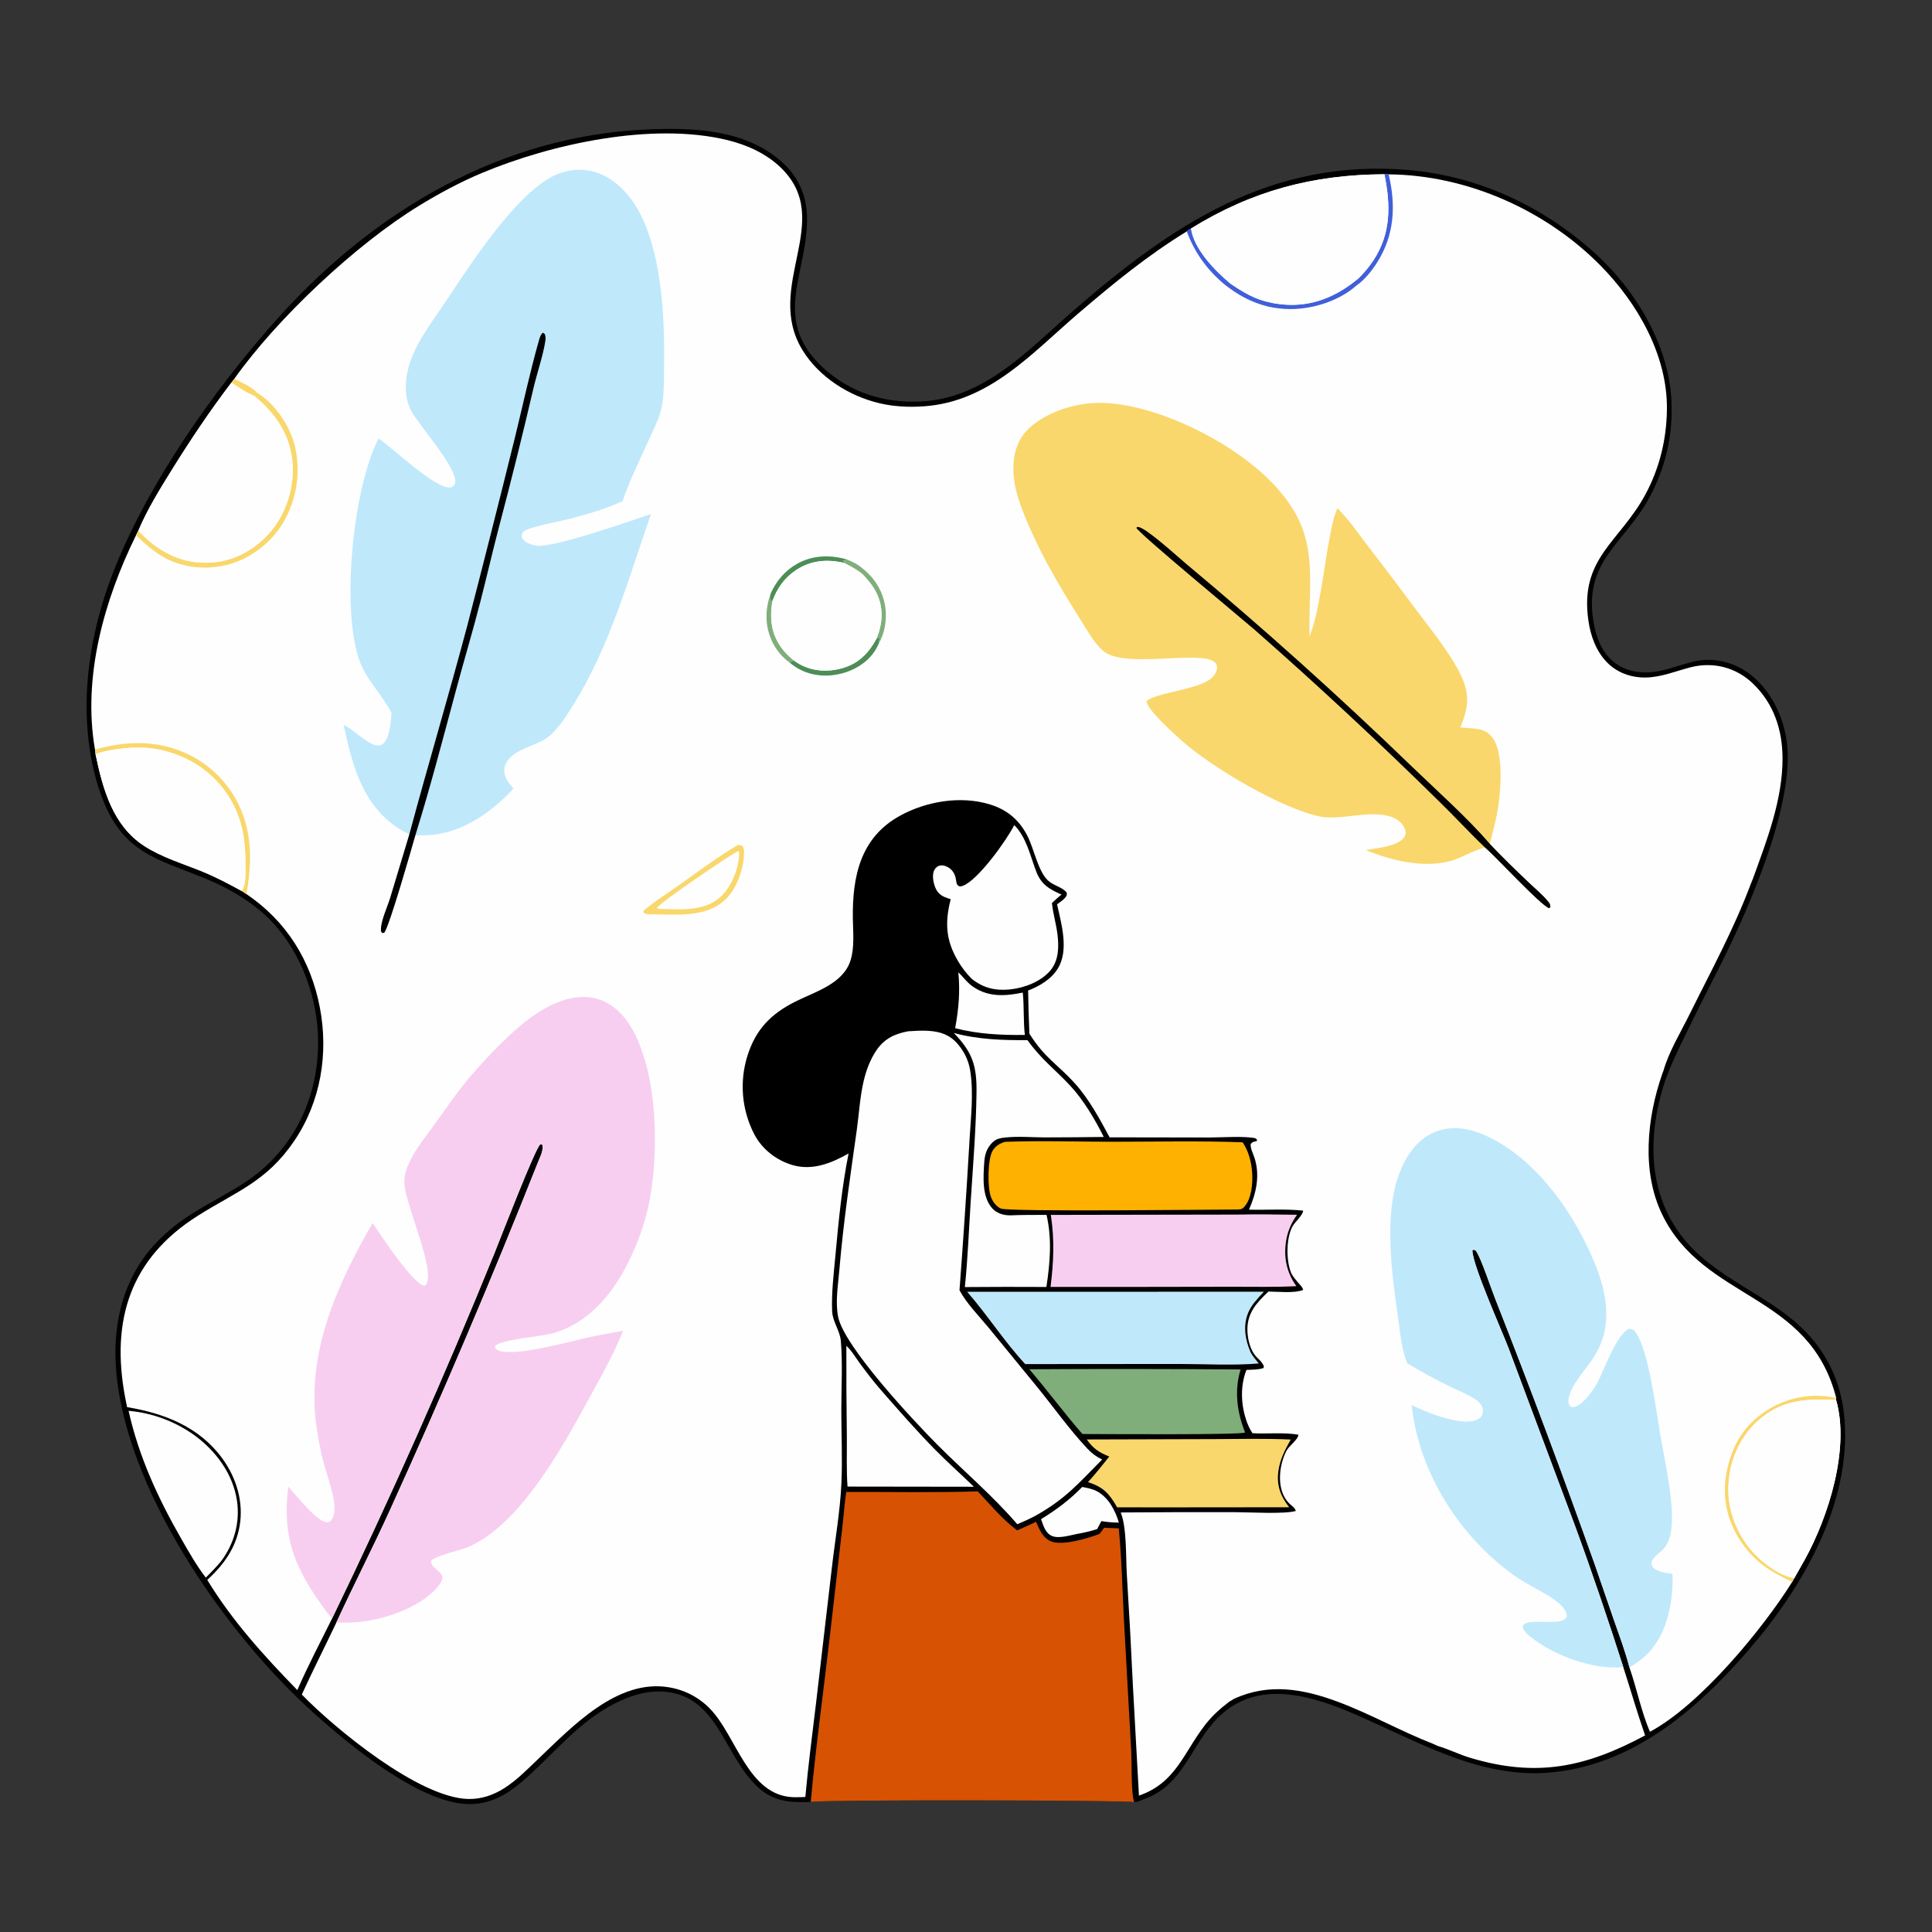 <?xml version="1.0" encoding="UTF-8"?>
<svg xmlns="http://www.w3.org/2000/svg" xmlns:xlink="http://www.w3.org/1999/xlink" width="1024" height="1024">
  <rect width="100%" height="100%" fill="#333333" stroke="none"/>
  <path d="M429.701 955.038C418.914 955.518 410.11 954.944 401.734 947.279C382.728 929.888 380.265 895.114 347.183 896.584C337.111 897.032 327.013 901.684 318.642 907.036C302.645 917.264 290.636 932.447 276.269 944.648C268.611 951.153 260.329 955.846 250.073 956.21C223.868 957.137 185.049 924.82 166.08 907.764C119.226 865.633 64.758 787.713 61.312 722.65C60.108 699.925 65.906 677.203 81.514 660.069C96.257 643.884 111.175 638.548 128.639 627.461C155.977 610.105 169.77 580.588 168.515 548.539C167.611 525.458 157.68 500.796 140.523 485.013C131.351 476.575 119.785 470.069 108.278 465.41C83.148 455.234 65.737 451.95 54.72 424.35C49.301 410.773 46.764 396.279 46.065 381.72C44.98 359.144 49.005 335.418 56.13 314.001C72.989 263.329 113.228 206.044 149.144 166.571C199.746 110.955 266.253 72.083 342.549 68.629C367.431 67.503 395.494 68.498 414.893 86.282C422.998 93.714 427.312 103.219 427.708 114.177C428.788 144.072 408.13 168.682 435.994 194.647C450.37 208.043 468.382 213.697 487.856 212.804C521.838 211.245 544.813 185.594 568.778 164.772C621.133 119.283 673.435 83.978 746.258 90.103C783.571 93.242 818.012 109.353 845.588 134.403C867.003 153.856 884.482 182.955 885.896 212.313C886.761 230.262 882.959 247.126 874.585 262.996C861.306 288.162 838.887 296.949 844.678 330.152C845.979 337.614 848.798 345.072 854.585 350.217C860.158 355.172 867.621 356.884 874.905 356.294C882.797 355.655 889.948 352.511 897.548 350.652C908.591 347.951 920.468 351.271 929.065 358.573C940.06 367.911 946.401 382.517 947.394 396.744C949.694 429.671 926.252 483.18 911.342 512.509C905.063 524.862 898.779 537.178 892.763 549.663C888.72 558.054 884.617 566.164 881.831 575.104C871.571 608.036 874.445 642.366 901.569 665.99C923.85 685.396 951.947 692.798 967.765 719.906C973.673 730.03 976.77 740.916 977.664 752.575C981.1 797.397 955.005 841.97 926.602 874.756C898.82 906.825 864.376 936.3 820.125 939.589C803.078 940.856 785.962 937.142 770.015 931.286C757.202 926.581 744.839 920.74 732.453 915.033C704.607 902.203 667.85 884.747 643.142 912.959C630.928 926.906 626.239 945.981 607.481 953.148C605.685 953.834 603.472 954.95 601.568 955.167C601.427 955.184 601.283 955.177 601.141 955.182C598.103 954.112 440.765 953.774 429.701 955.038Z" data-index="1" style="opacity: 1;"></path>
  <path fill="#FEFEFE" d="M573.608 788.112C576.14 788.641 578.879 789.078 581.189 790.282C587.495 793.569 591.074 800.454 593.039 807.013C589.852 807.005 586.894 806.731 583.749 806.217L581.529 810.43C578.008 811.598 574.534 812.348 570.887 813.015C567.146 813.723 561.257 815.619 557.641 814.123C554.037 812.632 552.997 808.521 551.768 805.2C560.13 800.044 566.728 795.116 573.608 788.112Z" data-index="2"></path>
  <path fill="#FEFEFE" d="M507.939 515.351C510.902 518.182 512.776 521.13 516.369 523.418C524.509 528.6 533.127 527.926 542.093 526.082C542.863 533.54 542.33 541.061 543.192 548.542C530.485 548.664 518.651 548.137 506.255 544.971C508.108 534.825 508.942 525.661 507.939 515.351Z" data-index="3"></path>
  <path fill="#FEFEFE" d="M448.588 713.32C451.287 715.67 453.615 719.728 455.77 722.64C459.356 727.483 462.991 732.279 466.962 736.816C476.28 747.463 485.761 758.321 495.677 768.406C502.294 775.136 509.41 781.405 516.164 788.007L449.198 787.913C448.579 779.15 448.921 770.113 448.85 761.314Q448.52 737.318 448.588 713.32Z" data-index="4" style="opacity: 1;"></path>
  <path fill="#FEFEFE" d="M68.149 747.758Q70.5 747.967 72.831 748.332Q75.162 748.697 77.463 749.218Q79.765 749.738 82.027 750.41Q84.288 751.083 86.5 751.905Q88.712 752.727 90.864 753.695Q93.016 754.663 95.098 755.773Q97.18 756.882 99.184 758.128Q101.188 759.374 103.104 760.751C114.455 769.054 123.496 781.223 125.599 795.388C127.315 806.945 124.117 818.149 117.219 827.461C114.632 830.529 111.943 833.369 109.066 836.166C104.235 829.89 100.245 822.85 96.307 815.993C83.884 794.358 73.61 772.207 68.149 747.758Z" data-index="5"></path>
  <path fill="#80AE7B" d="M545.577 725.738Q601.567 725.383 657.556 725.839C654.131 736.957 655.604 748.163 659.771 758.83L659.829 759.272C657.713 760.617 583.464 760.049 573.71 760.06C563.983 748.938 555.2 736.972 545.577 725.738Z" data-index="6"></path>
  <path fill="#FAD76C" d="M643.539 762.75C657.036 762.703 670.632 762.359 684.114 762.986C681.062 768.456 678.211 773.93 677.491 780.246C676.65 787.632 678.832 793.176 683.292 798.875L613.242 798.94L592.102 798.899C587.954 791.645 584.785 788.137 576.652 785.568C580.633 781.219 584.265 776.572 587.953 771.976C582.555 769.885 579.346 767.727 576.008 762.943L643.539 762.75Z" data-index="7"></path>
  <path fill="#FEFEFE" d="M537.567 437.319C544.012 443.717 546.035 453.556 549.152 461.743C551.876 468.895 555.997 471.161 562.624 474.156C560.82 475.547 559.193 477.057 557.549 478.628C558.099 484.199 559.805 489.666 560.486 495.248C561.278 501.748 561.192 508.933 556.833 514.238C551.907 520.234 542.964 523.618 535.415 524.409C527.678 525.22 521.181 523.7 515.072 518.823C512.236 516.05 509.762 512.77 507.749 509.358C501.176 498.216 500.789 488.882 503.89 476.575C502.761 476.233 501.618 475.89 500.543 475.4C497.897 474.193 496.44 472.466 495.47 469.743C494.587 467.262 493.865 463.29 495.36 460.878C496.057 459.754 496.975 458.966 498.317 458.744C499.982 458.468 501.801 459.122 503.143 460.08C505.257 461.589 506.293 463.713 506.678 466.217C506.704 466.384 506.859 467.512 506.913 467.707C507.291 469.072 507.447 469.19 508.601 469.825C509.212 469.769 509.751 469.719 510.33 469.505C518.361 466.546 533.636 445.215 537.567 437.319Z" data-index="8"></path>
  <path fill="#FEFEFE" d="M505.548 547.501C518.393 550.966 531.355 551.394 544.576 551.291C551.883 561.481 559.125 566.761 567.225 575.429C574.317 583.019 580.368 593.358 585.026 602.615Q569.314 602.821 553.601 602.852C546.771 602.811 539.367 602.154 532.604 602.929C530.323 603.19 528.388 603.489 526.596 605.01C523.315 607.797 521.987 611.501 521.694 615.723C521.154 623.517 520.313 634.49 526.037 640.562C528.5 643.174 531.882 644.145 535.374 644.16C541.807 643.879 548.258 643.942 554.696 643.916C557.627 656.793 556.568 669.212 554.615 682.12Q533.004 681.993 511.393 682.175C512.957 667.115 513.511 651.864 514.492 636.751C515.732 617.645 517.308 598.378 517.572 579.231C517.767 565.083 515.569 557.82 505.548 547.501Z" data-index="9"></path>
  <path fill="#F7CEF0" d="M655.633 643.754C666.225 643.537 676.874 643.669 687.466 643.856C684.625 647.879 682.629 652.188 681.776 657.059C680.192 666.104 681.819 674.162 687.09 681.689C675.811 682.286 664.376 681.978 653.077 682.01L591.577 682.105L556.804 682.101C558.466 668.932 558.972 657.09 556.956 643.923L655.633 643.754Z" data-index="10"></path>
  <path fill="#FEB101" d="M532.802 605.186C551.627 604.489 570.706 605.15 589.565 605.15C612.543 605.15 635.673 604.598 658.627 605.442C661.772 610.092 663.23 615.745 663.651 621.305C664.08 626.96 663.42 635.491 659.365 639.776C658.1 641.113 657.351 640.965 655.625 641.067C644.06 641.082 534.545 642.365 530.46 640.56C527.831 639.399 525.933 636.571 525.048 633.933C523.386 628.976 523.5 614.687 525.948 610.203C527.421 607.504 529.9 605.97 532.802 605.186Z" data-index="11"></path>
  <path fill="#BFE8FB" d="M512.59 684.661L669.877 684.639C666.697 688.167 663.379 691.359 661.545 695.849C658.721 702.761 660.002 710.182 662.871 716.792C664.077 718.938 665.623 720.769 667.175 722.666C653.381 723.828 638.786 722.935 624.908 722.935L543.385 722.999C532.219 710.996 523.386 697.006 512.59 684.661Z" data-index="12"></path>
  <path fill="#FEFEFE" d="M481.288 546.602C484.88 546.391 488.495 546.13 492.092 546.365C498.49 546.784 503.428 548.439 507.686 553.434C511.115 557.457 513.341 562.058 514.198 567.29C516.225 579.661 514.422 593.469 513.774 605.953Q511.491 644.924 508.552 683.851C512.372 690.962 518.774 697.365 523.913 703.613L548.943 734.183C558.056 745.251 566.554 757.429 576.362 767.835C578.781 770.402 581.009 772.041 584.16 773.578C571.361 786.44 565.039 794.225 548.866 803.358C545.697 805.041 542.479 806.474 539.172 807.864C526.074 792.63 510.643 779.643 496.527 765.433C484.578 753.404 447.356 713.772 444.225 697.909C442.652 689.939 444.214 681.008 444.885 673.003C446.958 648.274 450.612 623.733 454.079 599.173C455.322 590.368 455.77 581.261 457.843 572.618C459.152 567.158 461.265 561.519 464.412 556.84C468.644 550.55 474.082 547.984 481.288 546.602Z" data-index="13"></path>
  <path fill="#D75203" d="M448.524 790.765C471.725 790.696 495.063 791.172 518.242 790.465C524.82 797.457 531.404 805.402 539.117 811.116C542.481 809.661 545.834 808.215 549.108 806.565C550.965 810.679 552.638 815.17 557.172 816.997C563.092 819.383 576.942 815.331 582.833 812.948L585.204 809.752L592.961 810.053C594.52 825.685 594.845 841.681 595.646 857.378L599.569 928.017C599.865 933.426 599.503 951.437 601.141 955.182C598.103 954.112 440.765 953.774 429.701 955.038C432.41 925.273 436.599 895.605 439.986 865.908L446.403 809.928C447.162 803.565 447.567 797.088 448.524 790.765Z" data-index="14" style="opacity: 1;"></path>
  <path fill="#FEFEFE" d="M124.191 200.776C146.869 168.756 188.611 129.532 222.18 108.99C232.664 102.574 243.928 96.515 255.26 91.754C292.185 76.239 345.858 64.564 385.544 74.255C395.848 76.771 406.026 81.329 413.748 88.757C442.921 116.822 404.511 151.603 425.37 185.617C434.12 199.887 450.047 209.934 466.144 213.728C473.765 215.524 481.55 215.891 489.35 215.379C524.506 213.071 546.958 187.093 571.975 165.736C590.673 149.773 608.001 135.58 629.01 122.634C629.698 122.009 630.493 121.588 631.288 121.113C663.611 101.123 695.902 92.552 733.765 92.369L736.025 92.415C777.483 92.767 819.176 111.272 848.229 140.684C867.926 160.624 883.895 188.41 883.501 217.143C883.283 233.003 879.56 248.308 871.981 262.278C858.287 287.519 837.051 295.776 841.906 329.083C843.077 337.118 845.971 345.139 851.725 351.042C857.099 356.557 864.412 359.141 872.012 359.099C880.304 359.054 888.111 355.701 896.034 353.679C908.144 350.588 920.253 353.735 929.261 362.461C940.148 373.009 944.7 386.808 944.78 401.719C944.899 423.692 936.436 445.559 929.001 465.926L927.96 468.489C918.969 492.567 906.662 515.039 895.298 538.018C890.675 547.364 884.657 557.202 881.756 567.209L880.931 569.464C872.913 592.639 869.964 621.035 881.014 643.77C903.283 689.588 958.863 684.895 973.247 740.956L973.18 742.013C980.533 767.707 969.214 803.886 956.435 826.875L951.025 836.435L949.922 838.412C934.008 863.8 900.921 903.776 874.491 917.885C869.849 907.03 867.536 894.979 863.641 883.802C861.478 875.339 858.345 867.035 855.461 858.791L845.505 829.871Q820.284 758.903 792.675 688.829C790.491 683.403 785.144 667.249 782.557 663.393C781.952 662.491 781.945 662.558 780.818 662.397L780.382 662.843C780.667 671.092 795.92 704.971 799.629 714.722L835.011 809.323C844.006 833.81 852.384 858.707 860.361 883.546C864.255 895.603 867.765 907.84 871.942 919.797C840.27 936.822 814.257 942.184 779.258 931.676C773.361 929.905 767.78 927.09 761.916 925.345L759.421 924.21C742.394 917.581 726.398 908.434 709.254 902.035C690.726 895.12 672.614 891.911 654.109 900.38C653.273 900.885 652.433 901.464 651.56 901.896C646.773 905.578 642.57 909.287 638.852 914.071C627.226 929.027 623.294 944.94 603.664 951.711L600.482 893.794Q599.096 864.117 597.246 834.466C596.692 825.619 597.257 809.587 594.005 801.638Q624.249 801.398 654.493 801.48C662.11 801.493 680.92 802.6 686.788 800.843C686.346 798.996 684.51 798.068 683.214 796.754C676.381 789.82 677.702 776.954 681.86 768.901C683.089 766.52 688.23 762.765 688.167 760.424C680.501 759.068 671.705 760.092 663.838 759.637C663.065 758.438 662.342 757.224 661.772 755.914C657.809 746.8 656.918 735.369 660.649 726.073C663.61 725.924 666.801 726.034 669.633 725.105L669.91 724.274C669.085 722.144 667.917 721.135 666.31 719.572C662.586 715.951 661.081 709.408 661.145 704.339C661.259 695.433 666.314 690.307 672.275 684.552C677.578 684.558 685.809 685.577 690.693 683.71C690.34 682.145 689.289 681.288 688.281 680.104C686.88 678.457 685.062 676.483 684.258 674.482C681.631 667.94 681.634 656.03 685.178 649.804C686.512 647.461 690.49 644.173 690.694 641.668C681.352 640.63 671.431 641.396 661.982 641.14C665.834 632.406 667.907 623.154 664.943 613.776C664.212 611.464 662.638 608.718 662.9 606.284C664 605.054 664.585 605.141 666.164 604.8L666.196 604.017L665.552 603.364C660.475 601.997 647.089 602.898 641.219 602.895L588.122 602.814C582.955 593.186 577.218 582.568 569.897 574.428C560.359 563.823 554.102 561.282 545.6 547.88Q545.104 536.448 544.919 525.007C551.093 522.603 557.153 519.066 560.704 513.276C566.634 503.606 562.577 489.611 560.266 479.341C562.159 477.841 564.324 476.678 565.424 474.455C565.397 473.677 565.57 473.242 564.997 472.633C562.585 470.074 558.15 469.248 555.43 466.664C550.059 461.558 548.032 449.662 544.438 442.804C540 434.333 533.623 429.049 524.437 426.287C509.003 421.647 490.994 424.69 477.025 432.359C455.987 443.909 451.721 464.605 452.027 486.837C452.125 493.997 452.978 502.002 450.83 508.932C446.916 521.561 431.931 525.61 421.345 530.97C408.577 537.434 400.659 545.554 396.241 559.324Q395.829 560.613 395.48 561.92Q395.132 563.228 394.849 564.551Q394.566 565.874 394.349 567.209Q394.131 568.545 393.98 569.889Q393.829 571.234 393.745 572.584Q393.661 573.934 393.643 575.287Q393.626 576.64 393.675 577.992Q393.724 579.344 393.841 580.692Q393.957 582.04 394.139 583.381Q394.322 584.722 394.571 586.052Q394.82 587.382 395.134 588.698Q395.448 590.014 395.827 591.312Q396.206 592.611 396.648 593.89Q397.091 595.169 397.596 596.424Q398.102 597.679 398.668 598.907Q399.235 600.136 399.862 601.335C404.061 609.257 411.661 615.116 420.287 617.574C430.749 620.555 440.781 616.443 449.77 611.367C446.216 628.995 444.427 647.537 442.789 665.436C441.903 675.11 440.647 685.238 441.045 694.948C441.278 700.604 445.207 705.195 445.673 710.811C446.658 722.698 445.913 735.196 445.915 747.157C445.916 760.114 446.549 773.235 445.965 786.16C445.296 800.961 442.61 816.059 440.92 830.8L432.498 902.878C430.526 919.375 428.331 935.896 426.846 952.443C424.789 952.517 422.713 952.616 420.655 952.558C396.487 951.876 390.374 920.161 376.371 905.725Q375.274 904.589 374.088 903.545Q372.903 902.501 371.637 901.556Q370.371 900.611 369.032 899.771Q367.694 898.932 366.293 898.203Q364.891 897.474 363.435 896.861Q361.98 896.248 360.479 895.755Q358.978 895.261 357.443 894.89Q355.907 894.52 354.347 894.274C327.128 889.818 303.345 915.069 285.509 932.056C279.77 937.523 274.091 943.394 267.394 947.694C261.553 951.445 254.979 953.702 247.984 953.492C221.965 952.708 177.835 916.518 159.967 898.147C165.791 885.318 172.266 872.736 178.274 859.982C187.369 840.223 197.348 820.864 206.376 801.054Q248.114 709.406 285.235 615.793C286.131 613.547 288.403 609.036 287.383 606.676L286.381 606.499C283.687 608.427 265.012 656.952 262.208 663.869Q222.228 762.344 175.925 858.009C169.752 870.518 163.133 882.985 157.595 895.782C139.989 877.735 123.028 859.025 109.857 837.408C118.473 829.445 124.951 820.658 126.994 808.861C129.191 796.174 125.375 783.419 117.899 773.095C105.736 756.296 87.079 749.068 67.353 745.803Q66.779 743.06 66.262 740.306C58.694 699.66 69.059 666.949 104.897 644.346C125.504 631.35 141.261 626.309 155.891 604.792C169.983 584.067 174.21 558.536 169.54 534.065C164.752 508.976 151.801 488.231 130.639 473.895L128.096 472.231C121.405 468.561 114.595 464.964 107.534 462.055C97.165 457.785 85.671 454.429 76.24 448.245C59.702 437.402 54.491 418.101 50.66 399.86L50.342 397.258C43.637 358.815 55.241 317.94 72.094 283.706L73.341 281.214C78.085 269.983 84.821 259.121 91.25 248.777C101.099 232.929 111.341 217.659 122.64 202.807L124.191 200.776Z" data-index="15" style="opacity: 1;"></path>
  <path fill="#80AE7B" d="M408.556 314.363C408.396 315.628 407.772 317.332 408.7 318.349C408.875 318.54 409.125 318.645 409.338 318.793C407.945 327.89 408.691 335.916 414.358 343.553C416.027 345.802 417.883 347.599 419.999 349.42L420.671 350.005L418.572 351.219C414.493 348.357 411.22 344.267 409.123 339.76C405.317 331.581 405.483 322.71 408.556 314.363Z" data-index="16"></path>
  <path fill="#4D8D57" d="M408.556 314.363C411.591 307.751 416.14 302.363 422.544 298.785C430.831 294.157 440.14 293.97 449.065 296.583L446.591 297.291C447.12 297.418 447.642 297.53 448.156 297.711L447.176 298.26C438.24 296.339 429.914 296.952 422.113 302.044C415.905 306.095 411.788 311.855 409.338 318.793C409.125 318.645 408.875 318.54 408.7 318.349C407.772 317.332 408.396 315.628 408.556 314.363Z" data-index="17"></path>
  <path fill="#80AE7B" d="M449.065 296.583C451.841 297.824 454.726 299.06 456.987 301.151C463.912 306.582 468.277 313.793 469.323 322.588C470.052 328.715 468.895 335.767 465.748 341.111C465.83 339.988 466.163 338.955 466.257 337.822L464.592 338.468C466.145 334.512 467.209 330.533 467.259 326.261C467.365 317.047 463.053 310.285 456.841 304.037C453.783 301.713 450.615 299.949 447.176 298.26L448.156 297.711C447.642 297.53 447.12 297.418 446.591 297.291L449.065 296.583Z" data-index="18"></path>
  <path fill="#4D8D57" d="M464.592 338.468L466.257 337.822C466.163 338.955 465.83 339.988 465.748 341.111C462.959 347.864 457.196 352.779 450.525 355.489C442.792 358.631 433.887 359.068 426.109 355.856Q424.052 355.004 422.156 353.837Q420.26 352.67 418.572 351.219L420.671 350.005Q422.062 351.036 423.569 351.889C430.727 355.934 439.021 356.343 446.803 354.032C455.254 351.522 460.527 346.012 464.592 338.468Z" data-index="19"></path>
  <path fill="#FAD76C" d="M949.922 838.412C938.181 833.04 929.666 827.605 922.419 816.616C915.048 805.438 912.539 792.469 915.309 779.394C918.24 765.561 924.482 755.21 936.492 747.495Q937.5 746.848 938.539 746.252Q939.577 745.655 940.644 745.111Q941.711 744.566 942.803 744.075Q943.895 743.584 945.011 743.147Q946.126 742.71 947.261 742.329Q948.397 741.948 949.549 741.623Q950.702 741.298 951.87 741.03Q953.037 740.762 954.216 740.553Q955.395 740.343 956.583 740.191Q957.771 740.04 958.965 739.947Q960.16 739.855 961.357 739.821Q962.554 739.787 963.751 739.813Q964.949 739.838 966.144 739.923Q967.338 740.007 968.527 740.15Q969.717 740.293 970.897 740.495Q972.078 740.696 973.247 740.956L973.18 742.013C957.217 741.209 943.963 741.891 931.516 753.253C921.821 762.103 916.66 774.393 916.099 787.438C915.524 800.797 920.823 813.934 929.951 823.628C935.014 829.005 943.647 835.273 951.025 836.435L949.922 838.412Z" data-index="20"></path>
  <path fill="#FAD76C" d="M50.342 397.258C68.725 392.144 86.447 392.17 103.413 401.704Q104.637 402.407 105.825 403.168Q107.013 403.93 108.162 404.749Q109.311 405.569 110.418 406.443Q111.526 407.318 112.589 408.246Q113.652 409.174 114.668 410.153Q115.685 411.132 116.652 412.159Q117.619 413.187 118.534 414.261Q119.45 415.335 120.311 416.453Q121.173 417.57 121.979 418.729Q122.785 419.887 123.532 421.084Q124.28 422.281 124.969 423.513Q125.657 424.745 126.284 426.009Q126.911 427.273 127.475 428.567Q128.039 429.86 128.539 431.18Q129.039 432.499 129.473 433.842Q129.908 435.185 130.276 436.547C133.573 448.722 132.853 461.594 130.639 473.895L128.096 472.231C128.602 471.375 128.581 471.479 128.97 470.539C130.238 467.471 130.098 463.251 130.11 459.968C130.149 449.169 129.461 439.282 125.003 429.251C118.921 415.565 107.776 405.316 93.826 400.062C83.05 396.003 73.281 395.421 61.957 397.104C58.211 397.661 54.133 398.285 50.66 399.86L50.342 397.258Z" data-index="21"></path>
  <path fill="#405FD9" d="M733.765 92.369L736.025 92.415C739.862 108.721 739.169 124.354 730.043 138.896C727.16 143.49 723.225 148.406 718.729 151.5C709.054 160.057 693.762 164.544 680.987 163.717Q676.375 163.443 671.869 162.423C663.009 160.182 655.99 156.272 648.85 150.629C639.665 142.864 633.205 133.914 629.01 122.634C629.698 122.009 630.493 121.588 631.288 121.113C632.786 132.118 644.051 143.553 652.171 150.333C658.498 154.645 665.227 158.74 672.858 160.21C675.084 160.8 677.327 161.115 679.615 161.338C695.066 162.844 708.171 157.372 719.891 147.646Q722.144 145.476 724.151 143.077Q726.157 140.678 727.894 138.076C737.37 123.637 737.077 108.675 733.765 92.369Z" data-index="23"></path>
  <path fill="#FAD76C" d="M124.191 200.776C127.824 202.651 133.495 205.006 136.147 208.055C145.549 213.747 153.631 225.58 156.251 236.19Q156.559 237.488 156.804 238.8Q157.049 240.112 157.23 241.434Q157.411 242.756 157.529 244.085Q157.646 245.414 157.699 246.747Q157.753 248.08 157.741 249.415Q157.73 250.749 157.655 252.081Q157.579 253.413 157.44 254.74Q157.3 256.067 157.097 257.386Q156.893 258.705 156.626 260.012Q156.36 261.32 156.03 262.613Q155.701 263.906 155.309 265.181Q154.918 266.457 154.465 267.712Q154.013 268.967 153.5 270.199Q152.988 271.431 152.417 272.637Q151.845 273.843 151.217 275.02Q150.588 276.197 149.903 277.342C143.358 288.136 131.965 296.667 119.641 299.553C107.946 302.292 95.159 300.699 84.951 294.251C80.229 291.269 76.099 287.574 72.094 283.706L73.341 281.214Q76.07 284.207 79.158 286.827C89.226 295.291 100.427 299.251 113.588 298.028C125.519 296.92 136.541 290.212 144.054 281.024C152.207 271.053 156.252 257.048 154.939 244.244C153.464 229.86 145.549 218.602 134.558 209.703C130.732 208.366 126.109 205.053 122.64 202.807L124.191 200.776Z" data-index="24"></path>
  <path fill="#FAD76C" d="M391.03 447.881C392.337 447.893 392.599 447.789 393.646 448.535C394.058 449.441 394.33 450.237 394.354 451.234C394.552 459.329 390.866 470.294 385.131 476.124C374.574 486.858 358.077 484.609 344.375 484.577C342.852 484.585 342.067 484.523 340.938 483.534L341.101 482.676C346.636 477.935 353.168 473.898 359.123 469.671C369.615 462.223 379.981 454.493 391.03 447.881Z" data-index="26"></path>
  <path fill="#FEFEFE" d="M391.337 450.994C391.831 451.632 391.791 451.813 391.767 452.599C391.532 460.324 387.71 470.008 382.005 475.269C373.196 483.394 360.158 481.969 349.125 481.725L348.168 481.318C349.201 478.689 385.896 453.859 391.337 450.994Z" data-index="27"></path>
  <path fill="#FEFEFE" d="M409.338 318.793C411.788 311.855 415.905 306.095 422.113 302.044C429.914 296.952 438.24 296.339 447.176 298.26C450.615 299.949 453.783 301.713 456.841 304.037C463.053 310.285 467.365 317.047 467.259 326.261C467.209 330.533 466.145 334.512 464.592 338.468C460.527 346.012 455.254 351.522 446.803 354.032C439.021 356.343 430.727 355.934 423.569 351.889Q422.062 351.036 420.671 350.005L419.999 349.42C417.883 347.599 416.027 345.802 414.358 343.553C408.691 335.916 407.945 327.89 409.338 318.793Z" data-index="28"></path>
  <path fill="#FEFEFE" d="M50.66 399.86C54.133 398.285 58.211 397.661 61.957 397.104C73.281 395.421 83.05 396.003 93.826 400.062C107.776 405.316 118.921 415.565 125.003 429.251C129.461 439.282 130.149 449.169 130.11 459.968C130.098 463.251 130.238 467.471 128.97 470.539C128.581 471.479 128.602 471.375 128.096 472.231C121.405 468.561 114.595 464.964 107.534 462.055C97.165 457.785 85.671 454.429 76.24 448.245C59.702 437.402 54.491 418.101 50.66 399.86Z" data-index="29"></path>
  <path fill="#FEFEFE" d="M951.025 836.435C943.647 835.273 935.014 829.005 929.951 823.628C920.823 813.934 915.524 800.797 916.099 787.438C916.66 774.393 921.821 762.103 931.516 753.253C943.963 741.891 957.217 741.209 973.18 742.013C980.533 767.707 969.214 803.886 956.435 826.875L951.025 836.435Z" data-index="30"></path>
  <path fill="#FEFEFE" d="M122.64 202.807C126.109 205.053 130.732 208.366 134.558 209.703C145.549 218.602 153.464 229.86 154.939 244.244C156.252 257.048 152.207 271.053 144.054 281.024C136.541 290.212 125.519 296.92 113.588 298.028C100.427 299.251 89.226 295.291 79.158 286.827Q76.07 284.206 73.341 281.214C78.085 269.983 84.821 259.121 91.25 248.777C101.099 232.929 111.341 217.659 122.64 202.807Z" data-index="32"></path>
  <path fill="#FEFEFE" d="M631.288 121.113C663.611 101.123 695.902 92.552 733.765 92.369C737.077 108.675 737.37 123.637 727.894 138.076Q726.157 140.678 724.151 143.077Q722.144 145.476 719.891 147.646C708.171 157.372 695.066 162.844 679.615 161.338C677.327 161.115 675.084 160.8 672.858 160.21C665.227 158.74 658.498 154.645 652.171 150.333C644.051 143.553 632.786 132.118 631.288 121.113Z" data-index="33"></path>
  <path fill="#BFE8FB" d="M745.938 722.601C742.887 715.635 742.222 706.898 741.141 699.375C737.785 676.017 733.197 643.827 741.793 621.616C745.282 612.598 750.973 604.085 760.165 600.139C768.507 596.559 777.691 597.739 785.833 601.171C813.773 612.949 834.971 643.613 845.872 671.113C851.046 684.163 853.961 699.342 848.226 712.677Q846.384 716.908 843.817 720.743C840.267 726.01 829.326 737.757 831.625 744.438C831.939 745.348 832.323 745.371 833.087 745.851C835.886 745.796 838.138 743.902 840.003 741.983C842.395 739.523 844.677 736.417 846.335 733.423C849.842 727.087 856.977 706.577 863.572 704.249C865.179 704.523 865.983 704.845 866.956 706.203C873.796 715.754 877.79 747.563 879.897 760.057C882.311 774.378 888.202 799.14 885.467 812.851C884.908 815.652 883.792 818.349 882 820.591C879.95 823.156 873.131 826.709 875.969 830.48C877.98 833.153 883.342 833.783 886.456 834.185C886.921 848.46 883.868 865.297 873.708 876.072C870.728 879.233 867.284 881.494 863.641 883.802C861.478 875.339 858.345 867.035 855.461 858.791L845.505 829.871Q820.284 758.903 792.675 688.829C790.491 683.403 785.144 667.249 782.557 663.393C781.952 662.491 781.945 662.558 780.818 662.397L780.382 662.843C780.667 671.092 795.92 704.971 799.629 714.722L835.011 809.323C844.006 833.81 852.384 858.707 860.361 883.546C844.855 885.348 823.491 877.405 811.469 867.757C809.845 866.453 807.552 864.705 807.172 862.541C807.028 861.726 807.472 861.401 807.884 860.749C813.289 857.752 827.842 862.082 830.409 857.012C830.586 855.082 829.692 853.575 828.525 852.101C823.918 846.281 810.901 840.771 804.303 836.252C774.484 815.834 751.932 780.906 748.247 744.705C755.891 748.601 773.126 755.468 781.853 752.877C783.516 752.383 784.965 751.453 785.65 749.776C786.325 748.121 785.996 746.27 785.109 744.773C784.286 743.385 783.102 742.398 781.76 741.532C777.611 738.857 772.748 736.981 768.319 734.801C760.739 731.069 753.139 727.007 745.938 722.601Z" data-index="35" style="opacity: 1;"></path>
  <path fill="#FAD76C" d="M723.921 450.546C729.69 449.502 738.396 448.878 743.022 445.112C744.204 444.15 745.07 442.843 745.032 441.262C744.978 439.008 743.315 436.756 741.667 435.352C734.105 428.91 718.892 432.58 709.708 433.107C706.529 433.289 703.205 433.488 700.057 432.869C679.391 428.807 641.956 406.505 626.466 392.673C622.71 389.32 607.931 376.193 607.67 371.656C612.019 367.184 635.773 365.496 642.248 359.315C643.811 357.823 645.192 355.708 645.043 353.454C644.289 342.017 596.686 355.842 584.461 344.793C579.712 340.501 576.382 334.288 572.977 328.92C560.985 310.014 549.121 289.805 541.296 268.745C539.189 263.075 537.575 257.215 537.188 251.162C536.678 243.177 538.249 234.706 543.823 228.62C552.533 219.111 568.676 213.799 581.265 213.536C610.654 212.92 650.98 233.179 671.712 253.341C700.348 281.189 693.543 301.883 694.043 337.292C699.341 324.871 701.97 298.535 704.855 284.39C705.876 279.386 706.697 274.022 708.858 269.371C715.208 275.565 720.522 283.691 726.001 290.692C734.356 301.367 742.355 312.227 750.495 323.059C756.607 331.193 762.969 339.201 768.53 347.729C771.232 351.872 773.666 356.165 775.54 360.75C779.185 369.669 777.561 377.133 773.991 385.597C777.085 385.819 780.292 385.922 783.353 386.415C786.909 386.988 789.459 388.569 791.464 391.589C797.142 400.142 795.415 420.195 793.708 429.909C792.679 435.762 791.003 441.536 789.687 447.334C796.179 454.249 803.046 460.843 809.899 467.398C813.491 470.834 817.749 474.27 820.82 478.142C821.547 479.059 821.723 479.656 821.732 480.8L821.03 481.38C816.037 479.355 793.199 454.419 787.055 449.165C782.011 450.489 777.599 452.939 772.824 454.936C757.953 461.157 738.113 456.487 723.921 450.546Z" data-index="36"></path>
  <path d="M787.055 449.165C778.696 441.199 770.862 432.627 762.565 424.572Q715.148 377.878 665.159 333.948C657.676 327.436 604.044 283.121 602.299 279.779L602.745 279.302C602.974 279.32 603.203 279.329 603.43 279.355C607.526 279.829 624.178 295.047 628.511 298.695Q690.412 350.349 748.401 406.36C761.437 418.948 778.175 433.812 789.687 447.334C796.179 454.249 803.046 460.843 809.899 467.398C813.491 470.834 817.749 474.27 820.82 478.142C821.547 479.059 821.723 479.656 821.732 480.8L821.03 481.38C816.037 479.355 793.199 454.419 787.055 449.165Z" data-index="37"></path>
  <path fill="#F7CEF0" d="M197.505 648.226C201.792 654.608 217.877 679.203 224.634 681.488C225.813 681.114 225.481 681.459 226.021 680.475C230.582 672.164 214.895 638.839 214.321 627.04C214.125 623.013 215.401 619.242 217.134 615.664C220.775 608.144 226.444 601.304 231.317 594.546C237.286 586.266 243.055 577.733 249.74 570.01C257.866 560.624 267.124 550.862 276.659 542.925C282.663 537.927 290.336 532.951 297.754 530.436C305.353 527.86 313.687 527.398 321.011 531.167C332.694 537.179 338.225 549.97 341.812 561.878C348.501 584.079 348.658 617.538 343.442 640.285C340.87 651.501 336.43 662.935 330.93 673.031C322.832 687.893 310.744 701.296 294.095 706.349C286.788 708.567 267.549 709.585 262.698 713.127L262.3 714.053C262.838 715.16 263.244 715.537 264.442 715.94C273.752 719.072 302.469 710.884 312.383 708.729C318.304 707.441 324.311 706.479 330.263 705.338C325.503 717.33 318.998 728.76 312.825 740.07C298.581 766.167 276.315 807.62 248.251 819.907C243.892 821.815 231.029 824.377 228.405 827.264C228.74 833.336 239.186 832.729 231.904 841.189C222.151 852.519 202.259 859.022 187.741 859.888Q183.01 860.146 178.274 859.982C187.369 840.223 197.348 820.864 206.376 801.054Q248.114 709.406 285.235 615.793C286.131 613.547 288.403 609.036 287.383 606.676L286.381 606.499C283.687 608.427 265.012 656.952 262.208 663.869Q222.228 762.344 175.925 858.009C158.326 834.942 148.992 818.097 152.824 787.965C156.592 792.151 168.202 806.912 173.468 806.877C174.226 806.872 174.899 806.449 175.406 805.894C177.885 803.176 177.419 797.562 176.802 794.267C175.662 788.172 173.477 782.212 171.81 776.244C170.031 769.875 168.776 763.254 167.809 756.711C162.03 717.599 178.498 681.125 197.505 648.226Z" data-index="38"></path>
  <path fill="#BFE8FB" d="M200.635 232.423C207.8 237.096 231.194 259.637 238.709 258.344C239.868 258.144 240.696 257.516 241.117 256.406C243.742 249.481 221.541 224.773 217.784 217.475C213.912 209.954 214.692 200.095 217.244 192.257C220.929 180.938 229.325 170.184 235.897 160.337C248.874 140.892 272.536 103.662 293.289 93.269C300.265 89.776 308.774 88.949 316.193 91.446C326.912 95.054 334.895 104.337 339.785 114.235C351.252 137.447 352.416 171 351.924 196.628C351.788 203.698 352.066 211.429 350.097 218.278C348.7 223.137 346.315 227.734 344.256 232.342C339.366 243.286 333.819 254.215 329.992 265.566C321.351 269.632 311.197 272.594 301.942 274.986C297.727 276.075 279.509 279.505 277.601 281.665C276.696 282.689 276.587 283.259 276.486 284.538C277.203 286.21 278.086 287.005 279.693 287.802C281.685 288.79 284.102 289.44 286.338 289.296C298.952 288.482 331.964 276.86 345.019 272.468C333.017 306.986 323.168 342.811 303.586 374.049C300.21 379.434 296.614 385.112 291.916 389.45C286.137 394.787 277.607 395.516 271.536 400.506C269.271 402.368 267.393 404.945 267.274 407.97C267.11 412.109 269.581 415.014 272.103 417.946Q271.605 418.514 271.084 419.061C260.852 429.949 247.428 439.476 232.39 442.048C228.369 442.735 224.192 442.693 220.123 442.797C217.988 450.31 206.557 490.331 203.727 494.307L202.648 494.548C201.891 493.729 201.881 493.691 201.903 492.616C202.008 487.585 205.27 480.887 206.762 476.028L216.899 442.434C216.294 441.803 216.606 442.024 215.798 441.622C214.375 440.916 213.016 440.215 211.678 439.351C191.917 426.598 186.864 405.787 182.104 384.166C187.448 386.759 194.049 393.853 199.266 395.036C200.512 395.318 201.874 395.132 202.907 394.334C206.529 391.536 207.289 382.136 207.49 377.808C202.195 367.524 193.709 360.111 190.022 348.665C181.005 320.674 187.191 258.612 200.635 232.423Z" data-index="39"></path>
  <path d="M216.899 442.434C226.848 405.396 237.84 368.636 247.687 331.557Q260.617 281.724 272.966 231.743C277.126 214.831 280.769 197.622 285.522 180.877C285.982 179.257 286.399 177.485 287.7 176.337L288.703 176.97C289.227 178.259 289.25 179.231 289.056 180.582C288.015 187.84 284.634 197.784 282.842 205.361Q274.185 242.538 264.432 279.443C260.97 292.629 257.936 305.926 254.54 319.13C250.562 334.595 245.97 349.905 241.817 365.325C234.856 391.169 228.095 417.243 220.123 442.797C217.988 450.31 206.557 490.331 203.727 494.307L202.648 494.548C201.891 493.729 201.881 493.691 201.903 492.616C202.008 487.585 205.27 480.887 206.762 476.028L216.899 442.434Z" data-index="40"></path>
</svg>
